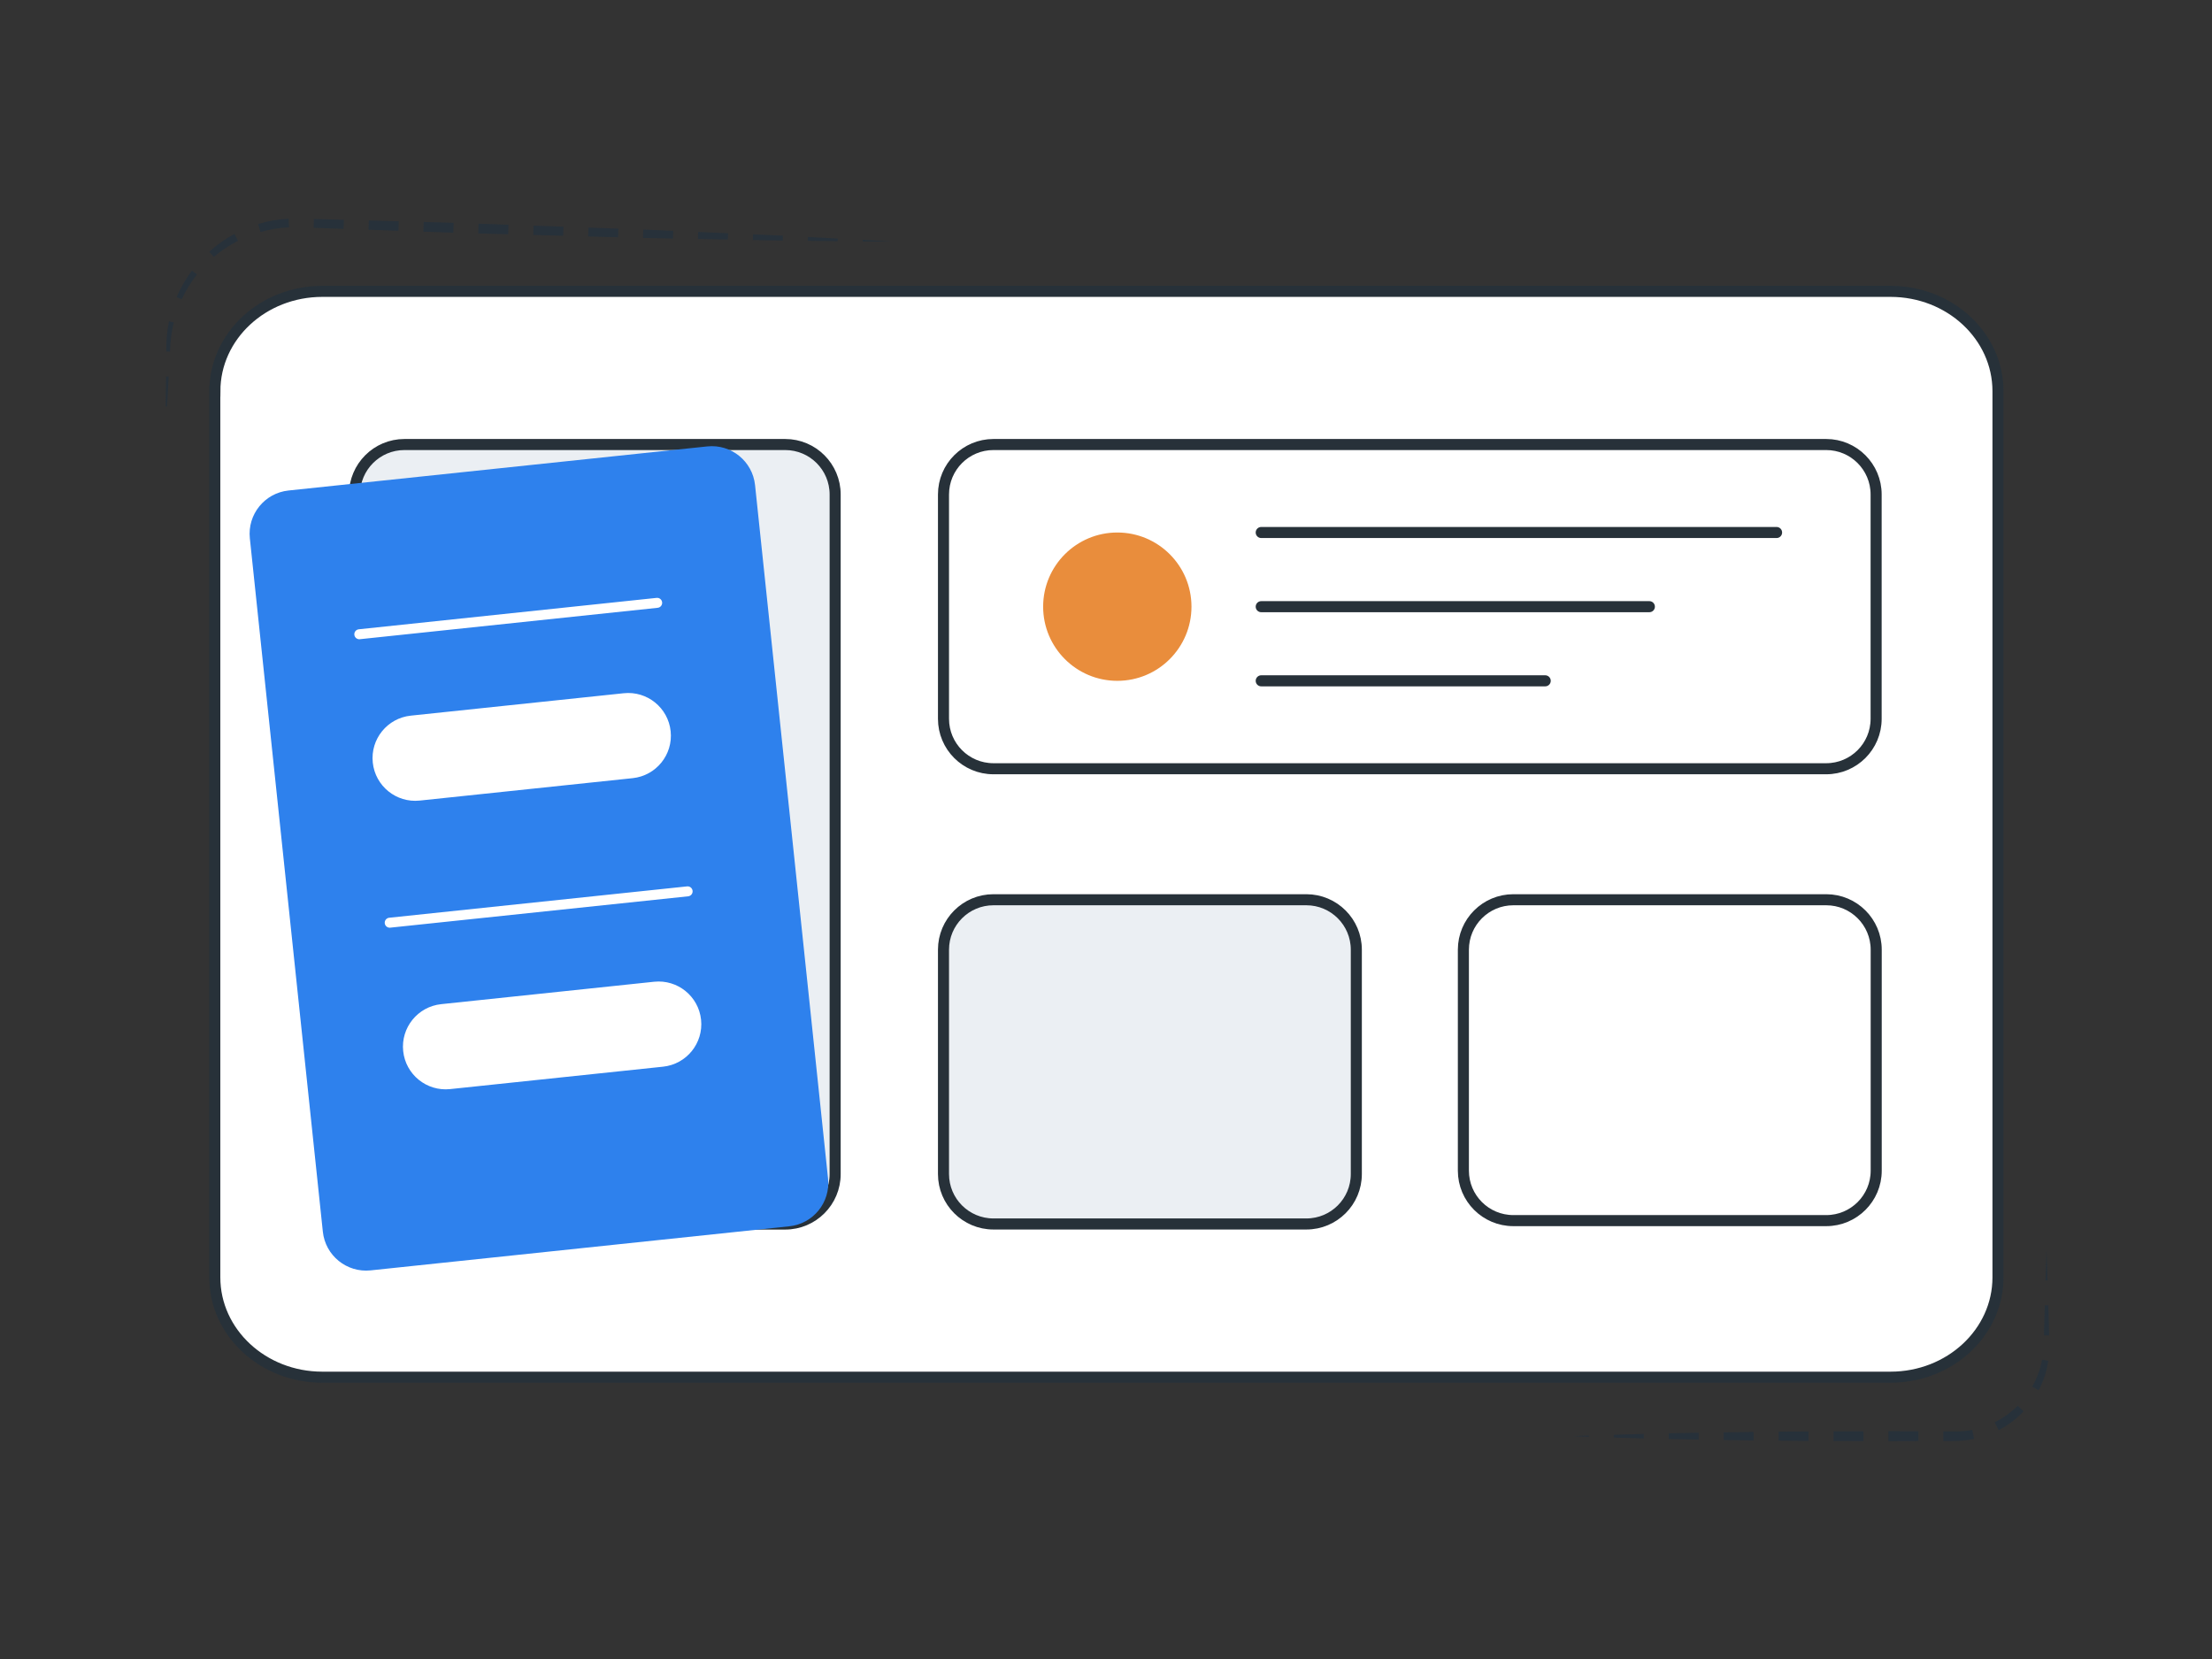 <svg width="200" height="150" viewBox="0 0 200 150" fill="none" xmlns="http://www.w3.org/2000/svg">
<rect x="0" y="0" width="200" height="150" fill="#333333" stroke="none"/>
<g clip-path="url(#clip0_1357_2495)">
<path d="M19.426 35.371C19.426 30.385 23.776 26.343 29.142 26.343H170.933C176.3 26.343 180.65 30.385 180.65 35.371V115.492C180.65 120.478 176.3 124.52 170.933 124.52H29.137C23.771 124.52 19.421 120.478 19.421 115.492V35.371H19.426Z" fill="white" stroke="#273139" stroke-miterlimit="10"/>
<path d="M70.994 40.192H36.57C34.076 40.192 32.054 42.214 32.054 44.708V106.155C32.054 108.65 34.076 110.672 36.57 110.672H70.994C73.489 110.672 75.511 108.65 75.511 106.155V44.708C75.511 42.214 73.489 40.192 70.994 40.192Z" fill="#EBEFF3"/>
<path d="M70.994 40.192H36.57C34.076 40.192 32.054 42.214 32.054 44.708V106.155C32.054 108.65 34.076 110.672 36.57 110.672H70.994C73.489 110.672 75.511 108.65 75.511 106.155V44.708C75.511 42.214 73.489 40.192 70.994 40.192Z" stroke="#273139" stroke-miterlimit="10" stroke-linecap="round"/>
<path d="M165.116 40.192H89.823C87.329 40.192 85.307 42.214 85.307 44.708V64.991C85.307 67.485 87.329 69.507 89.823 69.507H165.116C167.61 69.507 169.632 67.485 169.632 64.991V44.708C169.632 42.214 167.61 40.192 165.116 40.192Z" fill="white" stroke="#273139" stroke-miterlimit="10"/>
<path d="M118.117 81.351H89.823C87.329 81.351 85.307 83.373 85.307 85.868V106.151C85.307 108.645 87.329 110.667 89.823 110.667H118.117C120.611 110.667 122.633 108.645 122.633 106.151V85.868C122.633 83.373 120.611 81.351 118.117 81.351Z" fill="#EBEFF3" stroke="#273139" stroke-miterlimit="10" stroke-linecap="round"/>
<path d="M165.123 81.351H136.829C134.335 81.351 132.313 83.373 132.313 85.868V105.847C132.313 108.341 134.335 110.363 136.829 110.363H165.123C167.617 110.363 169.639 108.341 169.639 105.847V85.868C169.639 83.373 167.617 81.351 165.123 81.351Z" fill="white" stroke="#273139" stroke-miterlimit="10"/>
<path d="M63.946 40.363L26.089 44.349C23.929 44.576 22.363 46.511 22.59 48.671L29.19 111.363C29.417 113.523 31.352 115.089 33.512 114.862L71.37 110.876C73.529 110.649 75.096 108.713 74.868 106.554L68.269 43.862C68.041 41.702 66.106 40.136 63.946 40.363Z" fill="#2E81ED"/>
<path d="M32.487 57.346L59.418 54.506" stroke="white" stroke-width="0.902" stroke-miterlimit="10" stroke-linecap="round"/>
<path d="M56.395 62.679L37.14 64.706C35.019 64.929 33.481 66.829 33.705 68.95C33.928 71.07 35.828 72.609 37.948 72.385L57.203 70.358C59.324 70.135 60.862 68.235 60.638 66.114C60.415 63.993 58.515 62.455 56.395 62.679Z" fill="white"/>
<path d="M35.236 83.427L62.172 80.592" stroke="white" stroke-width="0.902" stroke-miterlimit="10" stroke-linecap="round"/>
<path d="M59.144 88.765L39.889 90.792C37.769 91.016 36.231 92.916 36.454 95.036C36.677 97.157 38.577 98.695 40.698 98.472L59.953 96.445C62.073 96.221 63.611 94.321 63.388 92.201C63.165 90.08 61.265 88.542 59.144 88.765Z" fill="white"/>
<path d="M114.035 48.147H160.631" stroke="#273139" stroke-miterlimit="10" stroke-linecap="round"/>
<path d="M114.035 54.853H149.129" stroke="#273139" stroke-miterlimit="10" stroke-linecap="round"/>
<path d="M114.035 61.557H139.712" stroke="#273139" stroke-miterlimit="10" stroke-linecap="round"/>
<path d="M101.023 61.558C104.726 61.558 107.728 58.556 107.728 54.852C107.728 51.149 104.726 48.147 101.023 48.147C97.32 48.147 94.317 51.149 94.317 54.852C94.317 58.556 97.32 61.558 101.023 61.558Z" fill="#E98D3C"/>
<path d="M80.706 21.846L77.999 21.832L78.004 21.685L80.706 21.846Z" fill="#27313A"/>
<path d="M75.739 21.809L73.032 21.775L73.042 21.429L75.749 21.571L75.739 21.809Z" fill="#27313A"/>
<path d="M70.774 21.752L68.067 21.704L68.086 21.191L70.788 21.31L70.774 21.752Z" fill="#27313A"/>
<path d="M65.812 21.661L63.105 21.609L63.124 20.973L65.831 21.091L65.812 21.661Z" fill="#27313A"/>
<path d="M60.844 21.567L58.137 21.515L58.161 20.755L60.868 20.873L60.844 21.567Z" fill="#27313A"/>
<path d="M55.884 21.453L53.177 21.381L53.2 20.579L55.907 20.674L55.884 21.453Z" fill="#27313A"/>
<path d="M50.924 21.319L48.217 21.243L48.24 20.402L50.947 20.497L50.924 21.319Z" fill="#27313A"/>
<path d="M45.947 21.181L43.24 21.105L43.269 20.226L45.976 20.321L45.947 21.181Z" fill="#27313A"/>
<path d="M40.986 21.043L38.279 20.948L38.307 20.07L41.014 20.146L40.986 21.043Z" fill="#27313A"/>
<path d="M36.025 20.868L33.318 20.773L33.346 19.933L36.053 20.009L36.025 20.868Z" fill="#27313A"/>
<path d="M31.064 20.693L28.357 20.598L28.381 19.8L31.093 19.871L31.064 20.693Z" fill="#27313A"/>
<path d="M26.132 20.555C25.258 20.593 24.394 20.74 23.553 20.977L23.339 20.255C24.232 19.98 25.158 19.823 26.094 19.776L26.132 20.555Z" fill="#27313A"/>
<path d="M21.52 21.77C20.742 22.169 20.006 22.658 19.336 23.228L18.923 22.758C19.611 22.136 20.376 21.599 21.198 21.153L21.52 21.77Z" fill="#27313A"/>
<path d="M17.811 24.814C17.265 25.507 16.799 26.262 16.429 27.064L15.968 26.86C16.334 26.015 16.799 25.208 17.355 24.467L17.806 24.814H17.811Z" fill="#27313A"/>
<path d="M15.71 29.15C15.605 29.583 15.525 30.02 15.468 30.456C15.411 30.898 15.392 31.34 15.368 31.796L15.036 31.786C15.036 31.34 15.04 30.879 15.083 30.418C15.121 29.962 15.188 29.507 15.278 29.055L15.71 29.15Z" fill="#27313A"/>
<path d="M15.25 34.047L15.107 36.753L14.979 36.749L15.008 34.042L15.25 34.047Z" fill="#27313A"/>
<path d="M185.036 113.066C185.07 113.968 185.112 114.87 185.131 115.773H184.941C184.965 114.87 185.003 113.968 185.036 113.066Z" fill="#27313A"/>
<path d="M185.199 118.028L185.275 120.74H184.805L184.881 118.028H185.199Z" fill="#27313A"/>
<path d="M185.199 123.038C185.061 123.964 184.767 124.866 184.325 125.698L183.746 125.379C184.173 124.624 184.472 123.798 184.643 122.943L185.199 123.038Z" fill="#27313A"/>
<path d="M182.962 127.607C182.316 128.295 181.552 128.87 180.711 129.307L180.35 128.604C181.12 128.219 181.822 127.706 182.44 127.098L182.962 127.607Z" fill="#27313A"/>
<path d="M178.487 130.1C178.021 130.195 177.551 130.257 177.076 130.276C176.597 130.29 176.164 130.285 175.708 130.29V129.421H177.048C177.475 129.411 177.902 129.369 178.325 129.288L178.487 130.105V130.1Z" fill="#27313A"/>
<path d="M173.456 130.295L170.744 130.304V129.402L173.456 129.411V130.295Z" fill="#27313A"/>
<path d="M168.488 130.3L165.781 130.29V129.416L168.488 129.407V130.3Z" fill="#27313A"/>
<path d="M163.518 130.285L160.811 130.257V129.449L163.518 129.426V130.285Z" fill="#27313A"/>
<path d="M158.555 130.238L155.844 130.2V129.507L158.555 129.469V130.238Z" fill="#27313A"/>
<path d="M153.59 130.166L150.883 130.109V129.596L153.59 129.539V130.166Z" fill="#27313A"/>
<path d="M148.623 130.057L145.916 129.977V129.73L148.623 129.649V130.057Z" fill="#27313A"/>
<path d="M143.659 129.91L142.234 129.853L143.659 129.796V129.91Z" fill="#27313A"/>
</g>
<defs>
<clipPath id="clip0_1357_2495">
<rect width="200" height="150" fill="white"/>
</clipPath>
</defs>
</svg>
